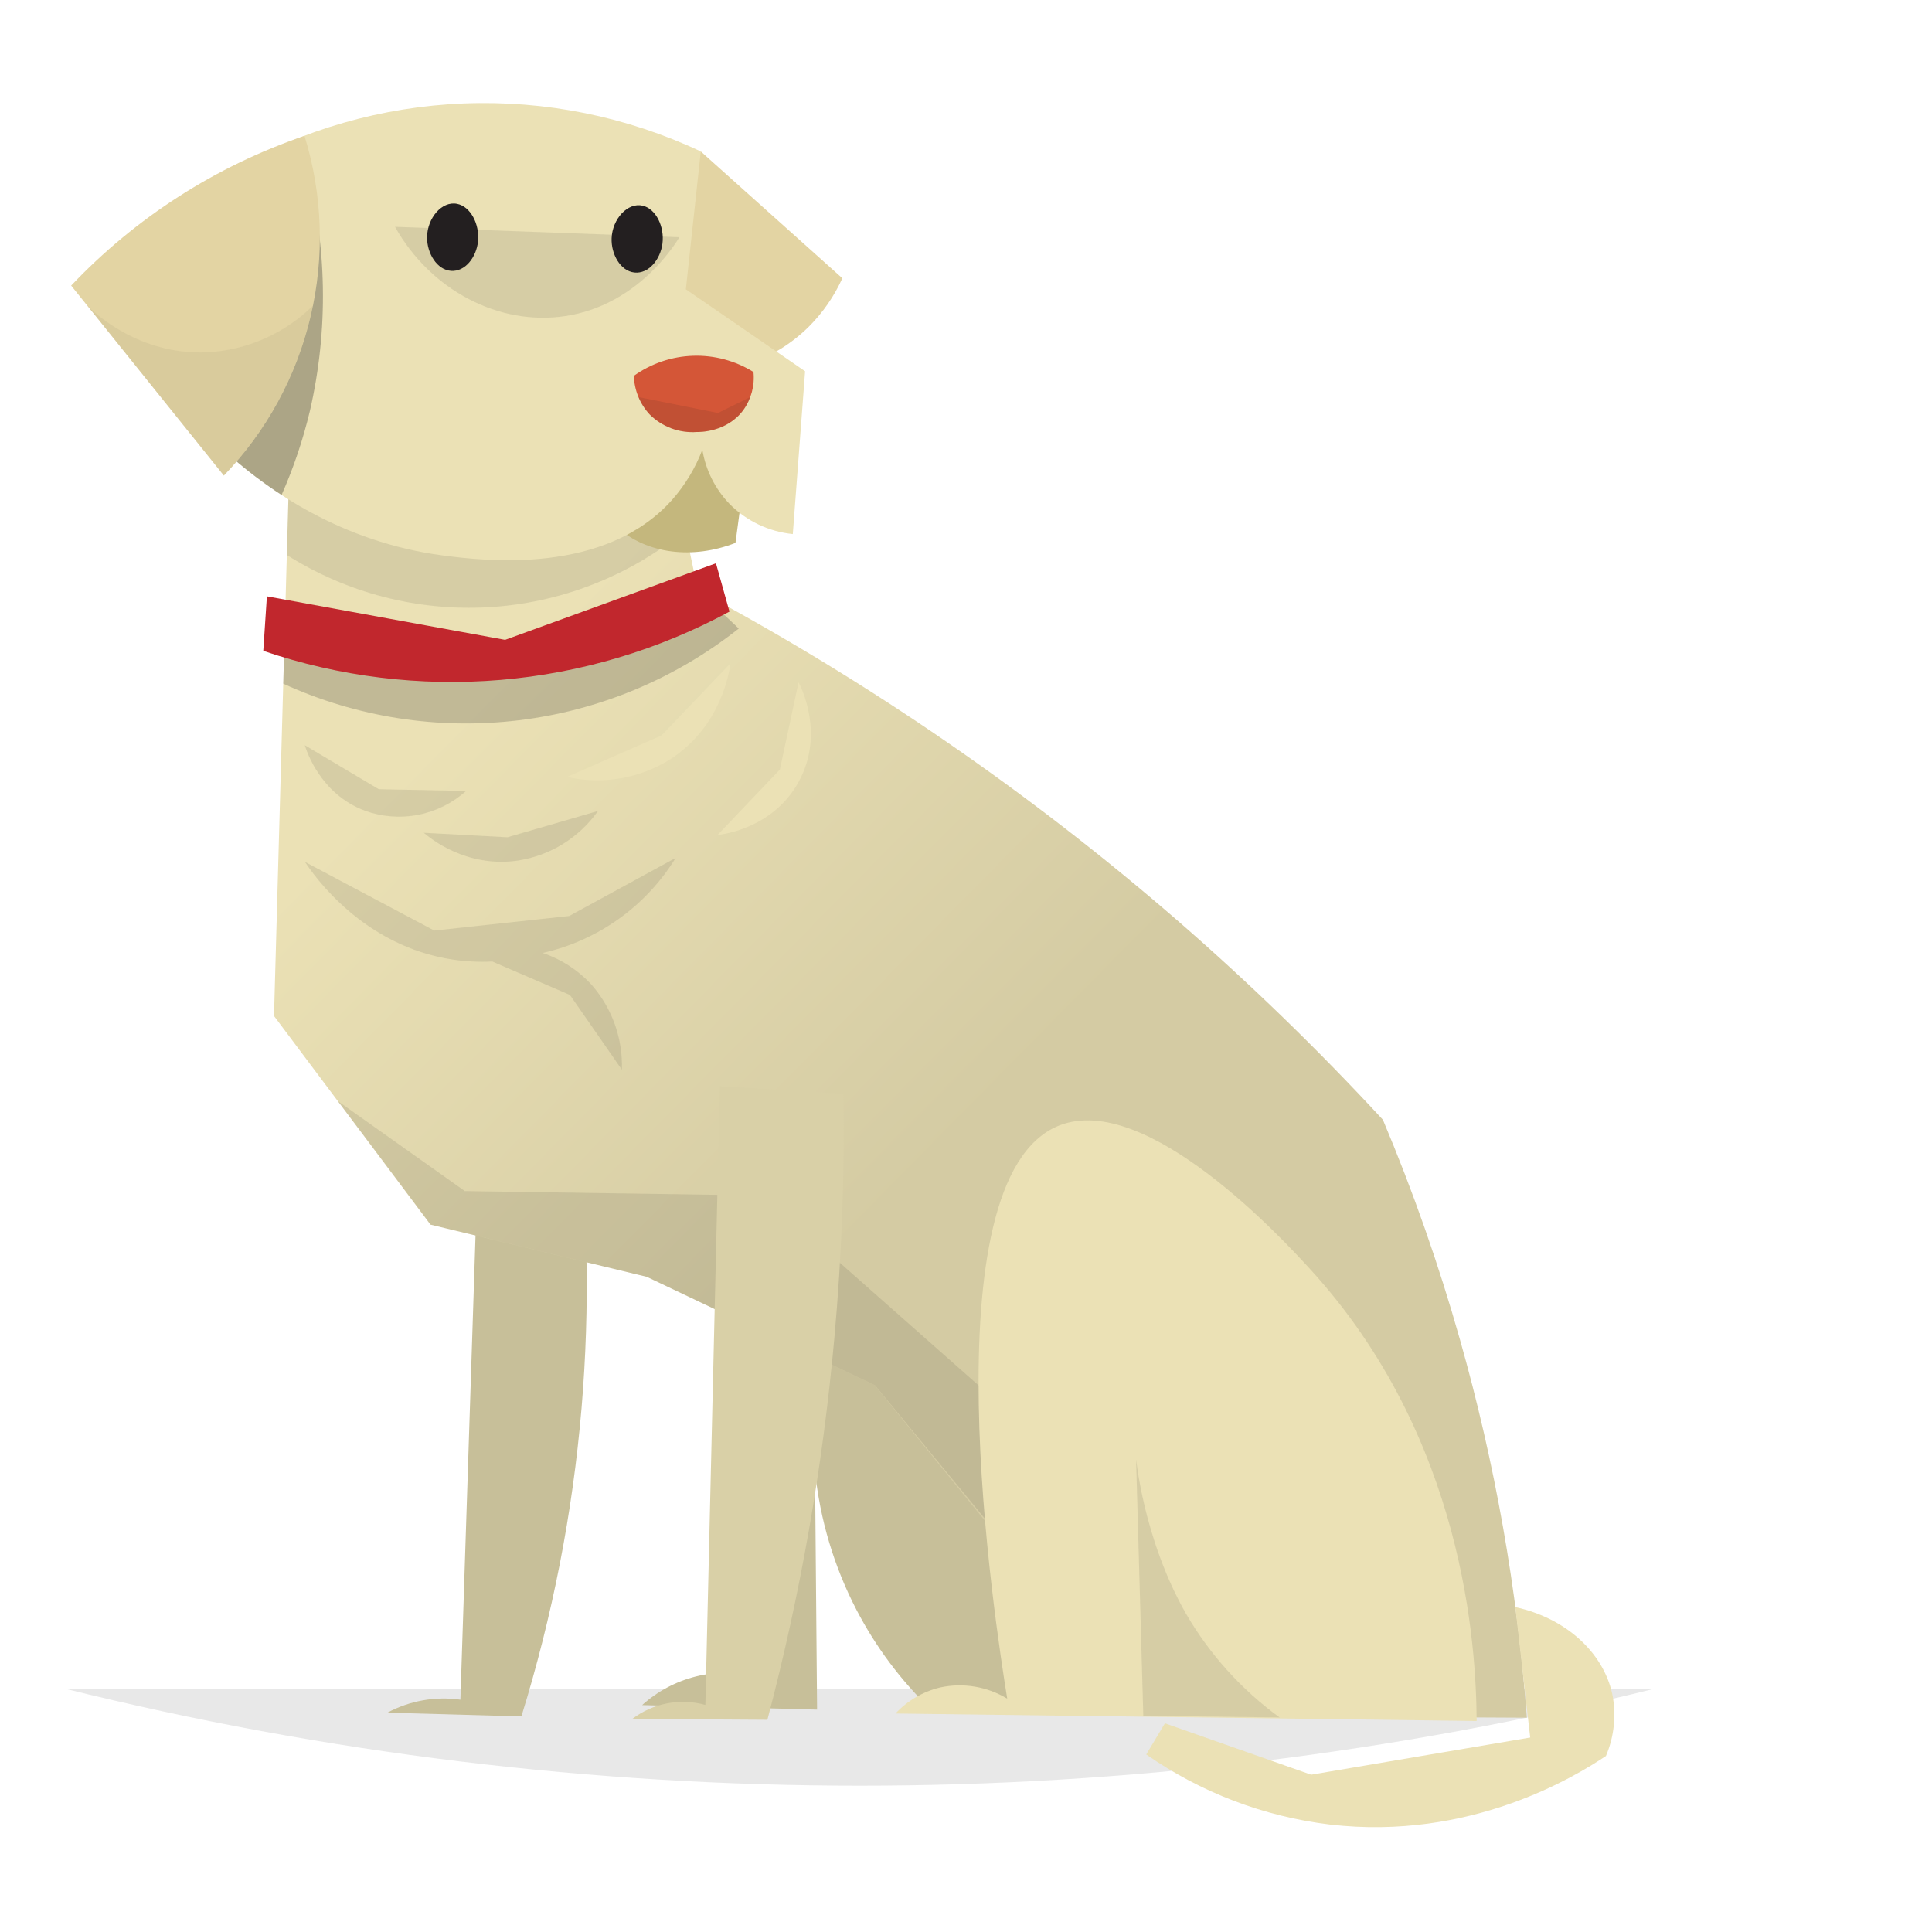 <svg width="300" height="300" viewBox="0 0 300 300" fill="none" xmlns="http://www.w3.org/2000/svg">
<path opacity="0.1" d="M10 262.2H257C175.894 282.308 91.106 282.308 10 262.2Z" fill="#1A1A1A"/>
<path d="M133.003 249.994C129.507 243.267 127.318 235.937 126.554 228.394C126.666 240.747 126.773 253.104 126.876 265.466L99.708 264.767C102.085 262.625 104.951 261.099 108.054 260.321C111.157 259.543 114.404 259.537 117.51 260.304C112.816 196.742 119.538 177.269 128.611 174.478C137.683 171.687 149.847 185.509 158.269 195.106C180.918 220.916 187.605 249.833 189.934 265.942L144.468 265.361C139.843 260.89 135.972 255.701 133.003 249.994Z" fill="#C7BF99"/>
<path d="M74.758 163.657C73.676 197.078 72.587 230.502 71.491 263.927C67.594 263.375 63.622 264.081 60.153 265.942L80.962 266.522C85.79 250.957 88.921 234.916 90.3 218.678C91.638 202.894 91.314 187.012 89.335 171.295L74.758 163.657Z" fill="#C7BF99"/>
<path d="M45.583 48.586C44.571 84.959 43.559 121.35 42.547 157.76L66.84 190.16L100.415 198.26L135.822 215.097C149.728 232.206 163.638 249.313 177.553 266.417L237.086 266.725C235.62 246.85 232.14 227.176 226.699 208.004C223.419 196.392 219.424 184.995 214.737 173.876C204.676 162.98 194.02 152.647 182.82 142.924C159.984 123.119 135.007 105.926 108.354 91.667L99.771 50.516L45.583 48.586Z" fill="url(#paint0_linear_206_260)"/>
<path d="M88.034 120.646L102.723 114.197L113.425 103.005C113.271 104.236 112.026 112.693 104.192 117.827C101.817 119.339 99.168 120.367 96.394 120.85C93.621 121.334 90.78 121.265 88.034 120.646Z" fill="#EBE1B5"/>
<path d="M111.431 129.648C114.654 126.263 117.876 122.88 121.098 119.499C122.073 114.985 123.04 110.471 124.001 105.957C124.267 106.447 128.163 113.882 124.001 121.43C119.993 128.697 112.096 129.585 111.431 129.648Z" fill="#EBE1B5"/>
<path opacity="0.2" d="M76.807 103.88L44.135 100.564C44.086 102.425 44.03 104.292 43.981 106.16C55.415 111.388 68.071 113.356 80.553 111.845C93.034 110.334 104.856 105.404 114.712 97.598L108.724 91.925L76.807 103.88Z" fill="#1A1A1A"/>
<path d="M41.442 92.597C41.26 95.423 41.073 98.244 40.882 101.061C52.717 105.088 65.256 106.626 77.713 105.578C90.17 104.529 102.276 100.917 113.271 94.968C112.576 92.473 111.877 89.972 111.173 87.463L78.43 99.354L41.442 92.597Z" fill="#C1272D"/>
<path opacity="0.1" d="M105.927 82.713L99.736 50.537L45.583 48.607C45.233 61.127 44.885 73.65 44.54 86.176C53.855 92.071 64.779 94.909 75.785 94.292C86.791 93.674 97.329 89.634 105.927 82.734V82.713Z" fill="#1A1A1A"/>
<path opacity="0.1" d="M216.458 257.429L179.638 239.592L118.608 185.649L72.177 184.949L52.444 170.96L58.04 178.381L66.875 190.16L100.45 198.26L135.857 215.097L168.733 254.967L216.458 257.429Z" fill="#1A1A1A"/>
<path d="M111.788 168.672C111.033 200.676 110.28 232.698 109.529 264.739C107.597 264.202 105.567 264.118 103.598 264.496C101.628 264.873 99.773 265.701 98.176 266.914L119.161 267.047C124.289 247.576 127.771 227.709 129.569 207.654C130.703 195.086 131.17 182.466 130.968 169.847L111.788 168.672Z" fill="#D9D0A7"/>
<path d="M229.294 267.236C229.217 255.729 227.447 223.309 203.413 197.043C199.566 192.846 178.085 169.351 164.445 174.779C143.754 183.012 154.582 252.498 156.401 263.766C153.282 261.877 149.557 261.254 145.993 262.025C143.33 262.663 140.914 264.071 139.047 266.075L229.294 267.236Z" fill="#EBE1B5"/>
<path d="M115.6 73.907L114.202 84.301C107.563 86.889 100.45 86.029 95.826 81.881C93.588 79.818 92.004 77.142 91.273 74.187L105.262 60.575L115.6 73.907Z" fill="#C4B77D"/>
<path d="M108.815 23.516C116.137 30.078 123.465 36.641 130.8 43.207C129.53 46.009 127.764 48.558 125.589 50.733C114.628 61.61 97.26 58.169 94.931 57.672C99.561 46.285 104.189 34.899 108.815 23.516Z" fill="#E3D4A3"/>
<path d="M125.015 57.651L106.5 44.928C107.27 37.783 108.041 30.646 108.815 23.516C97.325 18.114 84.702 15.557 72.014 16.063C59.327 16.568 46.948 20.12 35.923 26.419V70.962C41.568 75.9 52.829 84.168 68.798 86.253C75.198 87.092 93.895 89.33 104.339 77.642C106.371 75.344 107.971 72.697 109.06 69.829C109.578 72.987 111.041 75.914 113.257 78.223C115.891 80.892 119.375 82.557 123.106 82.93C123.745 74.504 124.381 66.077 125.015 57.651Z" fill="#EBE1B5"/>
<path opacity="0.3" d="M35.923 43.158V70.955C38.378 73.107 40.984 75.08 43.722 76.859C45.582 72.651 47.055 68.282 48.122 63.806C51.026 51.193 50.803 38.06 47.471 25.552L35.923 43.158Z" fill="#1A1A1A"/>
<path opacity="0.1" d="M61.335 35.219L105.5 36.835C104.64 38.234 98.869 47.411 87.768 49.083C77.514 50.621 66.91 45.13 61.335 35.219Z" fill="#1A1A1A"/>
<path d="M116.999 57.763C117.214 59.862 116.651 61.968 115.419 63.681C112.858 67.136 108.627 67.087 108.214 67.08C106.865 67.178 105.511 66.984 104.244 66.513C102.976 66.04 101.826 65.301 100.869 64.345C99.358 62.71 98.49 60.583 98.428 58.358C101.119 56.435 104.319 55.353 107.624 55.247C110.929 55.141 114.191 56.017 116.999 57.763Z" fill="#D45637"/>
<path opacity="0.1" d="M99.135 61.652C99.539 62.651 100.128 63.564 100.869 64.345C101.826 65.301 102.976 66.04 104.244 66.512C105.511 66.984 106.865 67.178 108.214 67.08C108.627 67.08 112.858 67.136 115.419 63.681C115.877 63.06 116.244 62.377 116.51 61.652L111.494 64.128L99.135 61.652Z" fill="#1A1A1A"/>
<path d="M70.974 31.651C73.072 32.064 74.471 34.792 74.233 37.436C73.988 39.926 72.24 42.221 70.036 42.06C67.833 41.899 66.301 39.318 66.315 36.855C66.336 33.869 68.609 31.176 70.974 31.651Z" fill="#231F20"/>
<path d="M99.799 31.938C101.856 32.428 103.206 35.198 102.863 37.835C102.534 40.311 100.709 42.549 98.519 42.319C96.33 42.088 94.875 39.451 94.973 36.988C95.085 34.009 97.449 31.386 99.799 31.938Z" fill="#231F20"/>
<path d="M47.282 21.096C50.1 30.206 50.424 39.905 48.222 49.183C46.02 58.461 41.372 66.979 34.762 73.851L11.049 44.347C21.066 33.777 33.5 25.799 47.282 21.096Z" fill="#E3D4A3"/>
<path opacity="0.05" d="M13.546 47.453L34.762 73.851C41.765 66.527 46.562 57.378 48.604 47.453C44.198 51.798 38.353 54.379 32.173 54.706C21.555 55.161 14.687 48.579 13.546 47.453Z" fill="#1A1A1A"/>
<path opacity="0.1" d="M47.338 115.722L58.817 122.549L72.38 122.815C70.282 124.701 67.711 125.983 64.942 126.524C62.173 127.065 59.309 126.844 56.655 125.885C49.703 123.283 47.562 116.505 47.338 115.722Z" fill="#1A1A1A"/>
<path opacity="0.1" d="M65.804 129.313L78.794 130.012L92.86 125.927C91.415 127.971 89.575 129.706 87.448 131.027C85.322 132.349 82.952 133.231 80.48 133.621C72.338 134.839 66.623 130.026 65.804 129.313Z" fill="#1A1A1A"/>
<path opacity="0.1" d="M184.149 250.553C177.35 238.599 176.392 225.827 176.413 226.701C176.791 239.94 177.164 253.179 177.532 266.417L198.705 266.69C192.782 262.385 187.823 256.888 184.149 250.553Z" fill="#1A1A1A"/>
<path d="M235.295 249.553C236.065 256.301 236.836 263.051 237.61 269.803L203.595 275.574L180.89 267.593L177.987 272.433C186.456 278.34 196.246 282.075 206.498 283.31C228.328 285.856 244.626 275.84 249.369 272.671C250.666 269.62 251.005 266.246 250.341 262.997C248.879 256.429 242.975 251.211 235.295 249.553Z" fill="#EBE1B5"/>
<path opacity="0.1" d="M104.919 133.216L88.391 142.239L67.441 144.498L47.352 133.838C48.653 135.804 56.285 146.925 70.358 149.01C72.374 149.306 74.415 149.405 76.451 149.304L88.502 154.494L96.561 166.098C96.73 161.316 95.086 156.646 91.958 153.025C89.869 150.71 87.219 148.971 84.264 147.975C88.518 147.019 92.537 145.22 96.085 142.685C99.633 140.15 102.636 136.931 104.919 133.216Z" fill="#1A1A1A"/>
<defs>
<linearGradient id="paint0_linear_206_260" x1="144.636" y1="180.85" x2="72.352" y2="109.552" gradientUnits="userSpaceOnUse">
<stop stop-color="#D4CBA3"/>
<stop offset="1" stop-color="#EBE1B5"/>
</linearGradient>
</defs>
</svg>
